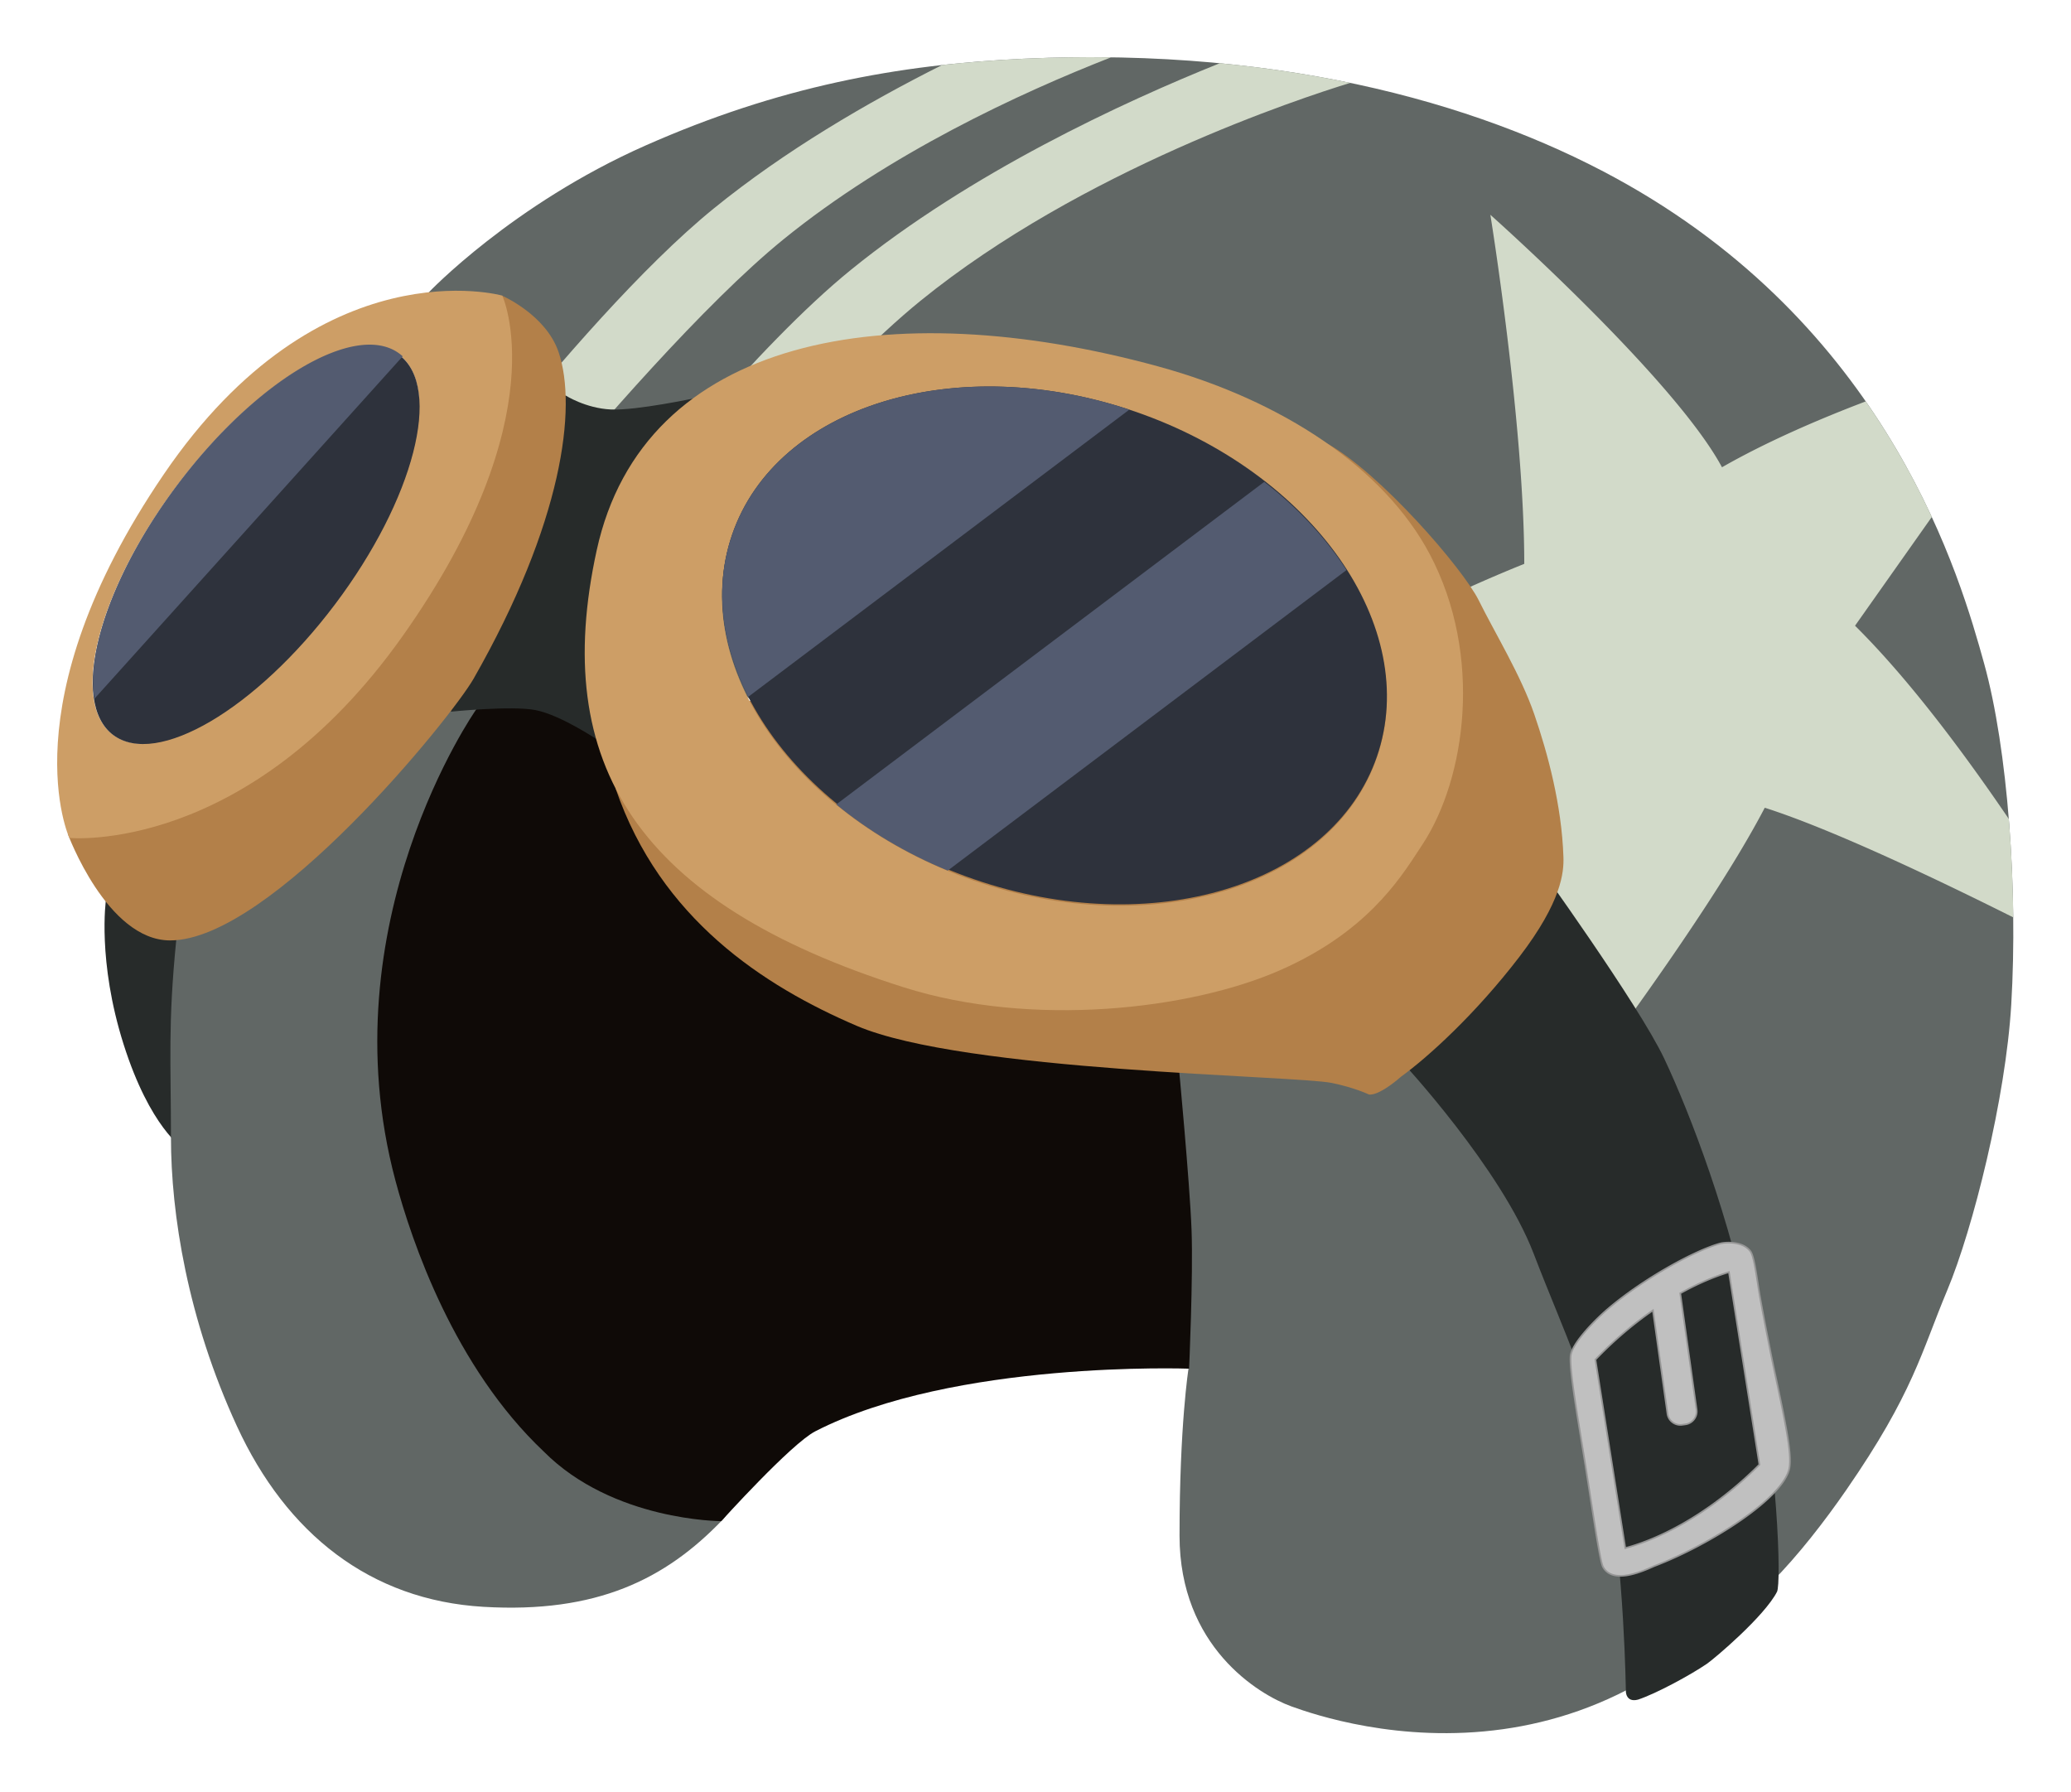 <svg width="1268" height="1097" fill="none" xmlns="http://www.w3.org/2000/svg"><path fill-rule="evenodd" clip-rule="evenodd" d="M64.857 551s-5.377 37.272 10.805 88.299C91.844 690.326 112.007 703 112.007 703L124 568.159 64.857 551z" fill="#272B2A"/><path fill-rule="evenodd" clip-rule="evenodd" d="M107.889 575.765c-5.125 51.783-3.215 73.64-3.215 120.553 0 46.914 10.125 111.123 40.415 176.855 30.289 65.731 81.597 106.459 150.917 110.538 69.32 4.079 111.477-16.843 146.408-53.302C477.345 893.949 248.5 719.5 248.5 719.5l43.962-285.744-26.172-12.361s-155.728 127.37-158.401 154.37zm608.705 79.085l11.086 183.094s-5.492 34.372-5.492 102.196c0 67.82 48.206 97.18 68.502 104.53 13.793 5 66.183 22.83 129.602 13.94 29.911-4.2 62.275-14.34 94.198-34.58 23.79-15.08 47.72-32.636 69.99-55.149 16.72-16.905 32.68-37.566 45.96-56.759 41.05-59.34 46.01-84.612 61.79-122.201 15.77-37.588 35.82-117.722 39.19-174.886 4.17-70.709-2.13-156.562-16.58-208.733-14.45-52.171-56.88-201.476-218.516-293.341-81.906-46.551-205.634-84.519-369.59-77.01-77.051 3.53-150.1 17.1-231.615 53.175C313.604 125.2 262.5 179 262.5 179l62.276 130.724L716.594 654.85z" fill="#616765"/><path fill-rule="evenodd" clip-rule="evenodd" d="M291.346 434.653S199.98 564.89 242.093 722.686c10.019 37.541 36.072 114.195 90.772 165.904 42.353 42.668 108.743 42.668 108.743 42.668s42.75-47.391 57.582-55.014c84.933-43.65 228.848-38.327 228.848-38.327s2.55-56.564 1.509-84.85C728.48 724.082 721.5 650.5 721.5 650.5L319.967 398l-28.621 36.653z" fill="#0F0A07"/><g clip-path="url(#clip0)" fill-rule="evenodd" clip-rule="evenodd" fill="#D2DAC9"><path d="M576.787 39.82c-46.097 23.113-96.267 52.514-139.621 87.688-43.883 35.603-96.296 96.578-132.093 140.857l19.703 41.359.529.466c40.273-48.502 106.181-124.552 154.453-163.716 64.727-52.515 144.582-89.5 200.534-111.386-17.347-.248-35.2.023-53.558.864-16.796.77-33.402 2.016-49.947 3.868zm170.059-1.112c-59.634 23.968-152.479 66.949-225.819 126.451-57.681 46.798-130.098 137.43-160.15 176.364l31.019 27.322c35.876-44.077 115.684-139.254 171.723-184.72C662.151 104.184 795.737 60.23 826.701 50.741c-25.026-5.22-51.648-9.325-79.855-12.033z"/></g><path fill-rule="evenodd" clip-rule="evenodd" d="M1142.33 245.734c-29.95 11.395-61.24 25.02-88.02 40.328C1025 231.5 912.5 131.5 912.5 131.5s20.752 128 20.752 213.698C839 383.077 750.375 438.996 750.375 438.996l189.519 39.765 14.129 202.773S1043.5 565.5 1080.5 494.5c41.33 13.176 106.5 44.287 152.14 67.124a873.088 873.088 0 0 0-2.71-60.26c-27.19-39.997-61.17-85.668-94.16-118.287l47-66.58c-10.29-22.237-23.46-46.346-40.44-70.763z" fill="#D2DAC9"/><path fill-rule="evenodd" clip-rule="evenodd" d="M984.156 903.429c-9.982-56.098-25.335-84.32-45.23-136.148-19.895-51.829-80.137-116.768-80.137-116.768l81.319-123.087s63.082 87.344 78.842 120.653c15.75 33.309 40.74 98.28 53.88 166.006 15.89 81.914 17.84 155.208 15.17 160.415-7.75 15.094-38.46 41.04-42.96 44.11-10.12 6.9-30.92 18.18-42.08 21.89-7.504 2-7.504-5-7.504-5s-.886-73.547-11.3-132.071z" fill="#272B2A"/><path d="M981.44 959.221c-.211-.385-.475-1.166-.783-2.354-.304-1.171-.64-2.69-1.003-4.513-.728-3.647-1.565-8.487-2.489-14.149-1.011-6.189-2.125-13.346-3.314-20.986a5104.781 5104.781 0 0 0-3.1-19.748 4092.51 4092.51 0 0 0-2.496-15.381c-1.461-8.934-2.874-17.574-4.023-25.265-1.805-12.079-2.947-21.735-2.62-26.486.134-1.945 1.164-4.366 2.801-7.033 1.629-2.653 3.825-5.494 6.22-8.266 4.791-5.543 10.346-10.767 13.671-13.597 11.32-9.634 24.836-18.672 37.386-25.807 12.56-7.138 24.12-12.35 31.53-14.353 1.34-.363 4.77-.811 8.48-.332 3.72.48 7.62 1.876 10.02 5.102.58.775 1.14 2.221 1.67 4.197.52 1.956 1.01 4.363 1.47 7.004.46 2.578.89 5.368 1.32 8.167l.03.203c.45 2.865.89 5.733 1.36 8.375 2.02 11.3 4 21.273 5.25 27.557.45 2.233.8 4 1.02 5.195.74 3.85 1.93 9.471 3.29 15.853.2.937.41 1.891.61 2.857 1.61 7.555 3.37 15.924 4.84 23.598 1.21 6.347 2.2 12.074 2.79 16.998.58 4.931.74 9.021.31 12.106-.64 4.576-3.99 9.864-9.27 15.453-5.26 5.574-12.39 11.383-20.48 17.003-16.18 11.241-36.14 21.686-52.57 27.948-.44.167-1.09.452-1.9.809-2.89 1.273-7.9 3.475-13.171 4.629-3.364.737-6.774 1.029-9.745.389-2.952-.636-5.468-2.19-7.104-5.173z" fill="silver" stroke="#979797"/><path fill-rule="evenodd" clip-rule="evenodd" d="M976.826 832.355l18.277 115.397c21.867-5.922 46.857-19.63 70.147-39.925 4.19-3.651 8.18-7.394 11.98-11.203l-18.66-117.815c-9.55 2.928-19.61 7.28-29.82 12.961l10 71.182a7.994 7.994 0 0 1-6.8 9.036l-1.98.278a8.004 8.004 0 0 1-9.04-6.809l-8.89-63.261a227.332 227.332 0 0 0-19.806 15.436 230.555 230.555 0 0 0-15.408 14.723z" fill="#272B2A"/><path d="M995.103 947.752l-.494.078.087.55.538-.145-.131-.483zm-18.277-115.397l-.362-.345-.17.179.038.245.494-.079zm88.424 75.472l.33.377-.33-.377zm11.98-11.203l.35.353.18-.18-.04-.251-.49.078zm-18.66-117.815l.49-.078-.09-.569-.55.169.15.478zm-29.82 12.961l-.24-.437-.3.167.05.339.49-.069zm10 71.182l-.49.07.49-.07zm-6.8 9.036l.07.495-.07-.495zm-1.98.278l-.07-.495.07.495zm-9.04-6.809l.5-.069-.5.069zm-8.89-63.261l.49-.069-.11-.803-.67.461.29.411zm-19.806 15.436l.329.377-.329-.377zm3.363 130.042L977.32 832.277l-.988.157 18.277 115.396.988-.156zm69.323-40.224c-23.25 20.256-48.17 33.921-69.948 39.819l.262.966c21.956-5.946 47.006-19.697 70.346-40.031l-.66-.754zm11.95-11.179a229.72 229.72 0 0 1-11.95 11.179l.66.754c4.19-3.659 8.2-7.41 12-11.227l-.71-.706zm-18.8-117.384l18.66 117.815.99-.156-18.66-117.815-.99.156zm-29.08 13.32c10.19-5.666 20.22-10.004 29.72-12.92l-.29-.956c-9.58 2.939-19.68 7.306-29.91 13.002l.48.874zm-.73-.368l10 71.183.99-.139-10-71.183-.99.139zm10 71.183a7.497 7.497 0 0 1-6.38 8.471l.14.99c4.64-.653 7.88-4.952 7.23-9.6l-.99.139zm-6.38 8.471l-1.98.278.14.99 1.98-.278-.14-.99zm-1.98.278c-4.11.577-7.9-2.281-8.47-6.383l-1 .139c.66 4.649 4.96 7.888 9.61 7.234l-.14-.99zm-8.47-6.383l-8.9-63.261-.99.139 8.89 63.261 1-.139zm-28.867-47.379a227.37 227.37 0 0 1 19.757-15.402l-.57-.822a228.336 228.336 0 0 0-19.844 15.47l.657.754zM977.188 832.7a230.058 230.058 0 0 1 15.375-14.691l-.657-.754a231.07 231.07 0 0 0-15.442 14.755l.724.69z" fill="#979797"/><path fill-rule="evenodd" clip-rule="evenodd" d="M276 435.697s37.365-3.834 51.952-.958c15.715 3.099 38.954 18.883 38.954 18.883l58.98-209.96s-36.212 7.751-51.844 7.026c-15.633-.725-27.934-8.688-27.934-8.688L276 435.697z" fill="#272B2A"/><g clip-path="url(#clip1)" fill-rule="evenodd" clip-rule="evenodd"><path d="M41.5 510.5s23.975 65.214 62.647 65.232c61.587.03 172.255-136.455 185.843-160.273 54.4-95.355 63.527-165.816 52.033-199.844C334.241 192.578 307.337 181 307.337 181L41.5 510.5z" fill="#B38049"/><path d="M69.081 449.727c26.642 20.077 87.473-15.712 135.869-79.935 48.396-64.224 66.031-132.562 39.388-152.639-26.642-20.076-87.473 15.712-135.868 79.936-48.396 64.223-66.031 132.562-39.389 152.638zM307.528 180.97s-111.452-31.327-207.314 109.493-57.727 222.53-57.727 222.53 109.082 10.614 204.211-123.842c95.128-134.456 60.83-208.181 60.83-208.181z" fill="#CD9E66"/><path d="M69.24 449.926c26.642 20.076 87.473-15.712 135.869-79.936 48.396-64.223 66.031-132.562 39.388-152.638-26.642-20.077-87.473 15.711-135.868 79.935-48.396 64.224-66.031 132.562-39.389 152.639z" fill="#2E323C"/><path d="M57.811 427.774L246.56 218.148a25.49 25.49 0 0 0-1.883-1.566c-26.643-20.076-87.473 15.712-135.869 79.935-37.059 49.179-56.08 100.77-50.997 131.257z" fill="#535B70"/></g><g clip-path="url(#clip2)" fill-rule="evenodd" clip-rule="evenodd"><path d="M377 482.961C404.276 562.414 467.475 603.556 524.5 628c65.741 28.18 268.585 30.383 291 35 14 2.884 22.5 7 22.5 7s5 2 20-11c16.251-11.744 45.521-38.277 72.334-73.328 25.908-33.866 27.206-51.797 26.9-61.01-1.06-31.926-9.671-63.612-17.875-87.452-8.204-23.84-24.237-49.952-33.92-69.562-9.684-19.611-60.641-78.306-92.939-96.148 0 0-388.041 154.654-435.5 211.461z" fill="#B38049"/><path d="M875.459 339.406c-27.821-52.774-90.361-94.299-166.271-115.07-165.098-45.176-315.241-18.213-343.84 112.5-28.6 130.712 24.681 215.986 188.131 267.646 78.201 24.717 175.069 13.754 230.257-10.508 51.99-22.855 72.518-54.438 85.278-74.068.695-1.069 1.367-2.103 2.019-3.098 26.397-40.237 37.113-115.398 4.426-177.402zm-32.508 124.535c-27.226 79.068-137.669 112.737-246.682 75.201C487.256 501.606 420.954 407.079 448.18 328.01c27.226-79.069 137.669-112.737 246.681-75.201 109.013 37.536 175.315 132.063 148.09 211.132z" fill="#CD9E66"/><path d="M596.385 538.298c109.013 37.536 219.456 3.868 246.682-75.201 27.225-79.069-39.076-173.596-148.089-211.132s-219.456-3.867-246.682 75.202c-27.225 79.068 39.076 173.595 148.089 211.131z" fill="#2E323C"/><path d="M580.259 532.978c-25.754-10.625-48.761-24.486-68.259-40.498L774.064 295c20.679 16.013 37.738 34.401 50.353 53.992L580.259 532.978zm111.196-282.201c-107.859-35.617-216.226-1.828-243.159 76.39-11.09 32.207-6.661 66.98 9.851 99.42l233.308-175.81z" fill="#535B70"/></g><defs><clipPath id="clip0"><path fill="#fff" transform="translate(306 35)" d="M0 0h521v334H0z"/></clipPath><clipPath id="clip1"><path fill="#fff" transform="translate(21 178)" d="M0 0h326v398H0z"/></clipPath><clipPath id="clip2"><path fill="#fff" transform="translate(358 184)" d="M0 0h600v505H0z"/></clipPath></defs></svg>